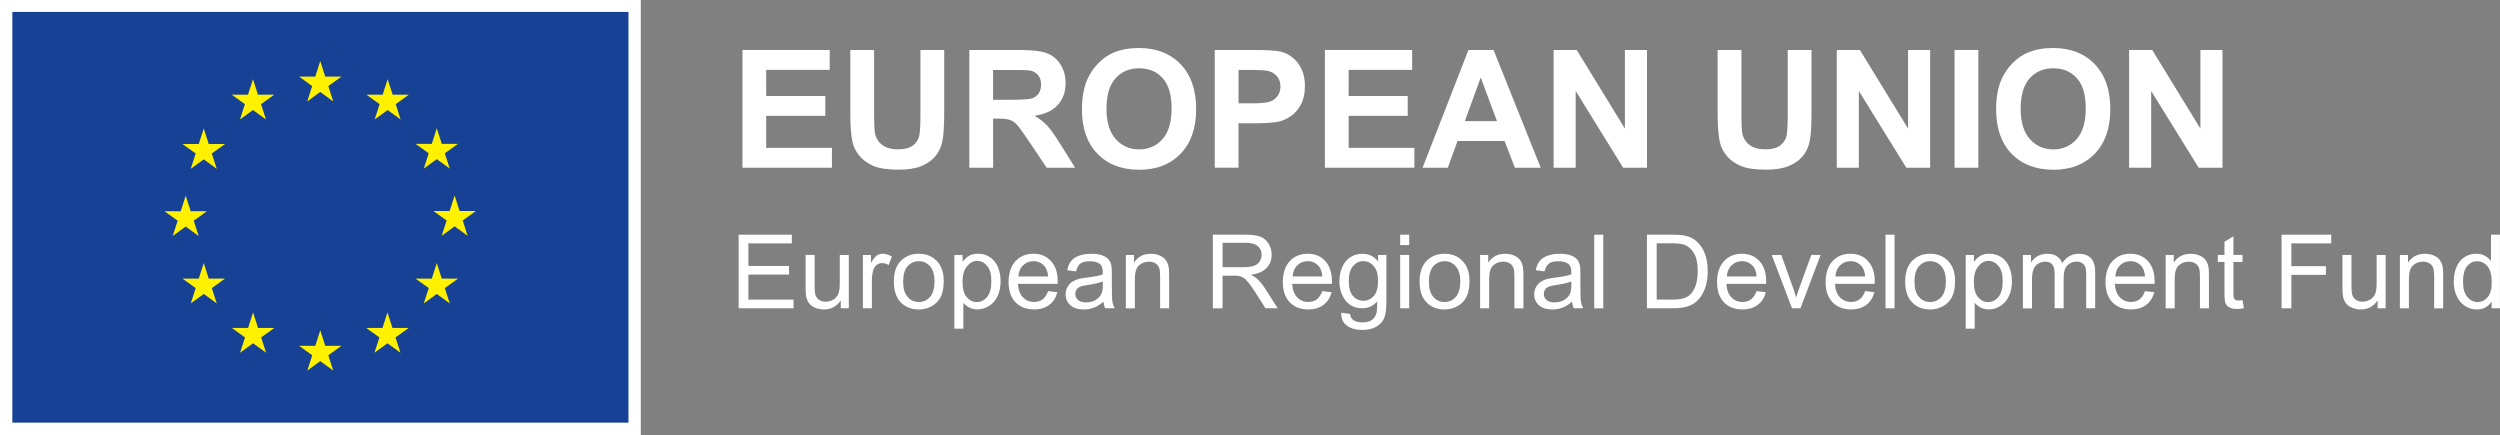 <?xml version="1.0" encoding="UTF-8"?>
<svg id="Laag_2" data-name="Laag 2" xmlns="http://www.w3.org/2000/svg" viewBox="0 0 526.63 91.68">
  <rect x="0" y="0" width="526.63" height="91.68" fill="#808080" stroke="none"/>
  <defs>
    <style>
      .cls-1 {
        fill: #fff;
      }

      .cls-2 {
        fill: #fff100;
      }

      .cls-3 {
        fill: #164194;
      }
    </style>
  </defs>
  <g id="Laag_1-2" data-name="Laag 1">
    <rect class="cls-1" width="134.98" height="91.68"/>
    <rect class="cls-3" x="2.6" y="2.51" width="129.79" height="86.52"/>
    <polygon class="cls-2" points="64.72 21.37 67.46 19.37 70.2 21.37 69.16 18.13 71.94 16.13 68.51 16.13 67.46 12.86 66.41 16.14 62.99 16.13 65.76 18.13 64.72 21.37"/>
    <polygon class="cls-2" points="50.55 25.17 53.29 23.18 56.03 25.17 54.99 21.94 57.77 19.94 54.34 19.94 53.29 16.67 52.24 19.95 48.81 19.94 51.59 21.94 50.55 25.17"/>
    <polygon class="cls-2" points="42.92 27.06 41.87 30.34 38.44 30.34 41.22 32.33 40.18 35.57 42.92 33.57 45.66 35.57 44.62 32.33 47.4 30.34 43.97 30.34 42.92 27.06"/>
    <polygon class="cls-2" points="39.12 47.72 41.85 49.72 40.81 46.49 43.59 44.49 40.17 44.49 39.12 41.22 38.07 44.5 34.64 44.49 37.42 46.49 36.38 49.72 39.12 47.72"/>
    <polygon class="cls-2" points="43.97 58.69 42.92 55.41 41.87 58.69 38.44 58.69 41.22 60.69 40.18 63.92 42.92 61.92 45.66 63.92 44.62 60.69 47.4 58.69 43.97 58.69"/>
    <polygon class="cls-2" points="54.36 69.08 53.31 65.81 52.26 69.08 48.83 69.08 51.61 71.08 50.57 74.31 53.31 72.31 56.05 74.31 55.01 71.08 57.79 69.08 54.36 69.08"/>
    <polygon class="cls-2" points="68.51 72.84 67.46 69.57 66.42 72.85 62.99 72.84 65.77 74.84 64.73 78.07 67.46 76.07 70.2 78.07 69.16 74.84 71.94 72.84 68.51 72.84"/>
    <polygon class="cls-2" points="82.67 69.08 81.62 65.81 80.57 69.08 77.14 69.08 79.92 71.08 78.88 74.31 81.62 72.31 84.36 74.31 83.31 71.08 86.1 69.08 82.67 69.08"/>
    <polygon class="cls-2" points="93.06 58.69 92.01 55.41 90.96 58.69 87.53 58.69 90.32 60.69 89.27 63.92 92.01 61.92 94.75 63.92 93.7 60.69 96.49 58.69 93.06 58.69"/>
    <polygon class="cls-2" points="100.25 44.45 96.82 44.45 95.77 41.18 94.72 44.45 91.29 44.45 94.08 46.45 93.04 49.68 95.77 47.68 98.51 49.68 97.47 46.45 100.25 44.45"/>
    <polygon class="cls-2" points="89.27 35.52 92.01 33.52 94.75 35.52 93.7 32.29 96.48 30.3 93.06 30.3 92.01 27.02 90.96 30.3 87.53 30.3 90.31 32.29 89.27 35.52"/>
    <polygon class="cls-2" points="81.66 16.67 80.61 19.95 77.18 19.94 79.96 21.94 78.92 25.18 81.66 23.18 84.4 25.18 83.36 21.94 86.14 19.94 82.71 19.94 81.66 16.67"/>
    <g>
      <path class="cls-1" d="M156.4,35.33V10.53h18.38v4.19h-13.38v5.5h12.45v4.18h-12.45v6.75h13.85v4.18h-18.86Z"/>
      <path class="cls-1" d="M179.12,10.53h5.01v13.43c0,2.13,.06,3.51,.19,4.14,.21,1.01,.72,1.83,1.53,2.44,.81,.61,1.91,.92,3.31,.92s2.49-.29,3.21-.87c.72-.58,1.16-1.29,1.3-2.14s.22-2.25,.22-4.21V10.53h5.01v13.02c0,2.98-.13,5.08-.41,6.31-.27,1.23-.77,2.27-1.5,3.11-.73,.85-1.7,1.52-2.92,2.02-1.22,.5-2.81,.75-4.77,.75-2.37,0-4.16-.27-5.39-.82s-2.19-1.26-2.9-2.13c-.71-.87-1.18-1.79-1.4-2.75-.33-1.42-.49-3.52-.49-6.29V10.53Z"/>
      <path class="cls-1" d="M204.19,35.33V10.53h10.54c2.65,0,4.58,.22,5.78,.67,1.2,.45,2.16,1.24,2.88,2.38,.72,1.14,1.08,2.44,1.08,3.91,0,1.86-.55,3.4-1.64,4.61-1.09,1.21-2.73,1.98-4.91,2.29,1.08,.63,1.98,1.33,2.68,2.08s1.65,2.1,2.85,4.03l3.03,4.84h-5.99l-3.62-5.4c-1.29-1.93-2.17-3.14-2.64-3.65-.47-.5-.98-.85-1.5-1.03-.53-.19-1.37-.28-2.52-.28h-1.01v10.35h-5.01Zm5.01-14.31h3.7c2.4,0,3.9-.1,4.5-.3s1.07-.55,1.4-1.05c.34-.5,.51-1.12,.51-1.86,0-.83-.22-1.51-.67-2.02s-1.07-.84-1.89-.97c-.41-.06-1.62-.08-3.65-.08h-3.91v6.29Z"/>
      <path class="cls-1" d="M227.92,23.08c0-2.53,.38-4.65,1.13-6.36,.56-1.26,1.33-2.4,2.31-3.4,.98-1,2.04-1.75,3.21-2.23,1.54-.65,3.33-.98,5.34-.98,3.65,0,6.58,1.13,8.77,3.4,2.19,2.27,3.29,5.42,3.29,9.46s-1.09,7.14-3.26,9.4c-2.18,2.26-5.09,3.39-8.73,3.39s-6.62-1.12-8.8-3.37c-2.18-2.25-3.26-5.35-3.26-9.29Zm5.16-.17c0,2.81,.65,4.94,1.95,6.39,1.3,1.45,2.94,2.17,4.94,2.17s3.63-.72,4.91-2.16c1.28-1.44,1.92-3.59,1.92-6.47s-.62-4.96-1.87-6.36c-1.25-1.4-2.9-2.1-4.96-2.1s-3.73,.71-4.99,2.12-1.89,3.55-1.89,6.4Z"/>
      <path class="cls-1" d="M255.89,35.33V10.53h8.03c3.04,0,5.03,.12,5.95,.37,1.42,.37,2.61,1.18,3.57,2.43,.96,1.25,1.44,2.86,1.44,4.83,0,1.52-.28,2.8-.83,3.84s-1.25,1.85-2.11,2.44c-.85,.59-1.72,.98-2.6,1.18-1.2,.24-2.93,.35-5.19,.35h-3.26v9.35h-5.01Zm5.01-20.6v7.04h2.74c1.97,0,3.29-.13,3.96-.39,.67-.26,1.19-.67,1.56-1.22,.38-.55,.57-1.2,.57-1.93,0-.9-.26-1.65-.79-2.23-.53-.59-1.2-.95-2.01-1.1-.6-.11-1.8-.17-3.6-.17h-2.42Z"/>
      <g>
        <path class="cls-1" d="M279.09,35.33V10.53h18.38v4.19h-13.38v5.5h12.45v4.18h-12.45v6.75h13.85v4.18h-18.86Z"/>
        <path class="cls-1" d="M324.56,35.33h-5.45l-2.17-5.63h-9.91l-2.05,5.63h-5.31l9.66-24.8h5.29l9.93,24.8Zm-9.22-9.81l-3.42-9.2-3.35,9.2h6.77Z"/>
        <path class="cls-1" d="M327.27,35.33V10.53h4.87l10.15,16.56V10.53h4.65v24.8h-5.02l-10-16.17v16.17h-4.65Z"/>
        <path class="cls-1" d="M361.82,10.53h5.01v13.43c0,2.13,.06,3.51,.19,4.14,.21,1.01,.72,1.83,1.53,2.44,.81,.61,1.91,.92,3.31,.92s2.49-.29,3.21-.87c.72-.58,1.16-1.29,1.3-2.14s.22-2.25,.22-4.21V10.53h5.01v13.02c0,2.98-.13,5.08-.41,6.31-.27,1.23-.77,2.27-1.5,3.11-.73,.85-1.7,1.52-2.92,2.02-1.22,.5-2.81,.75-4.77,.75-2.37,0-4.16-.27-5.39-.82s-2.19-1.26-2.9-2.13c-.71-.87-1.18-1.79-1.4-2.75-.33-1.42-.49-3.52-.49-6.29V10.53Z"/>
        <path class="cls-1" d="M386.92,35.33V10.53h4.87l10.15,16.56V10.53h4.65v24.8h-5.02l-10-16.17v16.17h-4.65Z"/>
        <path class="cls-1" d="M411.73,35.33V10.53h5.01v24.8h-5.01Z"/>
        <path class="cls-1" d="M420.49,23.08c0-2.53,.38-4.65,1.13-6.36,.56-1.26,1.33-2.4,2.31-3.4,.98-1,2.04-1.75,3.21-2.23,1.54-.65,3.33-.98,5.34-.98,3.65,0,6.58,1.13,8.77,3.4,2.19,2.27,3.29,5.42,3.29,9.46s-1.09,7.14-3.26,9.4c-2.18,2.26-5.09,3.39-8.73,3.39s-6.62-1.12-8.8-3.37c-2.18-2.25-3.26-5.35-3.26-9.29Zm5.16-.17c0,2.81,.65,4.94,1.95,6.39,1.3,1.45,2.94,2.17,4.94,2.17s3.63-.72,4.91-2.16c1.28-1.44,1.92-3.59,1.92-6.47s-.62-4.96-1.87-6.36c-1.25-1.4-2.9-2.1-4.96-2.1s-3.73,.71-4.99,2.12-1.89,3.55-1.89,6.4Z"/>
        <path class="cls-1" d="M448.5,35.33V10.53h4.87l10.15,16.56V10.53h4.65v24.8h-5.02l-10-16.17v16.17h-4.65Z"/>
      </g>
      <g>
        <path class="cls-1" d="M155.59,64.94v-15.5h11.21v1.83h-9.15v4.75h8.57v1.82h-8.57v5.27h9.51v1.83h-11.56Z"/>
        <path class="cls-1" d="M177.11,64.94v-1.65c-.87,1.27-2.06,1.9-3.56,1.9-.66,0-1.28-.13-1.86-.38-.58-.25-1-.57-1.28-.96-.28-.38-.47-.85-.59-1.41-.08-.37-.12-.96-.12-1.78v-6.96h1.9v6.23c0,.99,.04,1.66,.12,2.01,.12,.5,.37,.89,.76,1.18,.39,.29,.87,.43,1.44,.43s1.11-.15,1.61-.44c.5-.29,.85-.69,1.06-1.2,.21-.5,.31-1.23,.31-2.19v-6.01h1.9v11.23h-1.7Z"/>
        <path class="cls-1" d="M181.77,64.94v-11.23h1.71v1.7c.44-.8,.84-1.32,1.21-1.58s.78-.38,1.22-.38c.64,0,1.29,.2,1.96,.61l-.66,1.77c-.47-.28-.93-.41-1.4-.41-.42,0-.79,.12-1.12,.38s-.57,.6-.71,1.04c-.21,.68-.32,1.42-.32,2.22v5.88h-1.9Z"/>
        <path class="cls-1" d="M188.29,59.32c0-2.08,.58-3.62,1.73-4.62,.97-.83,2.14-1.25,3.53-1.25,1.54,0,2.8,.51,3.78,1.52,.98,1.01,1.47,2.41,1.47,4.19,0,1.44-.22,2.58-.65,3.41s-1.06,1.47-1.89,1.93c-.83,.46-1.73,.69-2.71,.69-1.57,0-2.84-.5-3.81-1.51-.97-1.01-1.45-2.46-1.45-4.36Zm1.96,0c0,1.44,.31,2.51,.94,3.23,.63,.72,1.42,1.07,2.37,1.07s1.73-.36,2.36-1.08c.63-.72,.94-1.82,.94-3.29,0-1.39-.32-2.44-.95-3.16-.63-.72-1.42-1.07-2.35-1.07s-1.74,.36-2.37,1.07-.94,1.79-.94,3.22Z"/>
        <path class="cls-1" d="M201.04,69.24v-15.53h1.73v1.46c.41-.57,.87-1,1.38-1.29,.51-.29,1.14-.43,1.87-.43,.96,0,1.8,.25,2.54,.74,.73,.49,1.29,1.19,1.66,2.09,.37,.9,.56,1.88,.56,2.95,0,1.15-.21,2.18-.62,3.1-.41,.92-1.01,1.62-1.8,2.11-.79,.49-1.61,.74-2.48,.74-.63,0-1.2-.13-1.71-.4-.5-.27-.92-.61-1.24-1.01v5.47h-1.9Zm1.72-9.85c0,1.44,.29,2.51,.88,3.2s1.29,1.04,2.12,1.04,1.57-.36,2.17-1.07c.6-.71,.9-1.82,.9-3.32s-.29-2.5-.88-3.21c-.59-.71-1.29-1.07-2.11-1.07s-1.53,.38-2.15,1.14-.94,1.86-.94,3.3Z"/>
        <path class="cls-1" d="M220.77,61.32l1.97,.24c-.31,1.15-.88,2.04-1.72,2.67-.84,.63-1.91,.95-3.21,.95-1.64,0-2.94-.51-3.91-1.52-.96-1.01-1.44-2.43-1.44-4.25s.49-3.35,1.46-4.4,2.23-1.56,3.78-1.56,2.73,.51,3.68,1.53c.95,1.02,1.43,2.46,1.43,4.31,0,.11,0,.28-.01,.51h-8.37c.07,1.23,.42,2.18,1.05,2.83s1.41,.98,2.35,.98c.7,0,1.29-.18,1.79-.55,.49-.37,.88-.95,1.17-1.75Zm-6.25-3.08h6.27c-.08-.94-.32-1.65-.72-2.12-.61-.73-1.39-1.1-2.36-1.1-.87,0-1.61,.29-2.2,.88-.6,.58-.92,1.37-.99,2.35Z"/>
        <path class="cls-1" d="M232.45,63.55c-.71,.6-1.38,1.02-2.04,1.27-.65,.25-1.35,.37-2.1,.37-1.23,0-2.18-.3-2.84-.9-.66-.6-.99-1.37-.99-2.31,0-.55,.12-1.05,.38-1.51,.25-.45,.58-.82,.98-1.09,.41-.27,.86-.48,1.37-.62,.37-.1,.94-.19,1.69-.29,1.54-.18,2.67-.4,3.39-.66,0-.26,.01-.43,.01-.5,0-.78-.18-1.32-.54-1.64-.49-.43-1.21-.64-2.17-.64-.89,0-1.56,.16-1.98,.47-.43,.31-.74,.87-.95,1.67l-1.86-.25c.17-.8,.45-1.44,.83-1.93,.39-.49,.95-.87,1.68-1.13,.73-.26,1.58-.4,2.55-.4s1.74,.11,2.34,.34c.6,.23,1.04,.51,1.32,.85,.28,.34,.48,.77,.59,1.29,.06,.32,.1,.91,.1,1.75v2.54c0,1.77,.04,2.89,.12,3.36s.24,.92,.48,1.35h-1.99c-.2-.39-.32-.86-.38-1.38Zm-.16-4.25c-.69,.28-1.73,.52-3.11,.72-.78,.11-1.34,.24-1.66,.38-.32,.14-.58,.35-.75,.62-.18,.27-.26,.57-.26,.9,0,.51,.19,.93,.58,1.27,.38,.34,.95,.51,1.69,.51s1.38-.16,1.96-.48c.57-.32,.99-.76,1.26-1.32,.2-.43,.31-1.06,.31-1.9v-.7Z"/>
        <path class="cls-1" d="M237.16,64.94v-11.23h1.71v1.6c.82-1.23,2.02-1.85,3.57-1.85,.68,0,1.3,.12,1.87,.37s.99,.56,1.27,.96c.28,.39,.48,.86,.59,1.41,.07,.35,.11,.97,.11,1.85v6.9h-1.9v-6.83c0-.78-.07-1.35-.22-1.74-.15-.38-.41-.69-.79-.92-.38-.23-.82-.34-1.33-.34-.81,0-1.51,.26-2.1,.77-.59,.51-.88,1.49-.88,2.93v6.13h-1.9Z"/>
        <path class="cls-1" d="M255.49,64.94v-15.5h6.87c1.38,0,2.43,.14,3.15,.42s1.29,.77,1.72,1.47c.43,.71,.65,1.48,.65,2.34,0,1.1-.36,2.03-1.07,2.78-.71,.75-1.81,1.23-3.3,1.44,.54,.26,.96,.52,1.24,.77,.6,.55,1.17,1.24,1.7,2.06l2.7,4.22h-2.58l-2.05-3.22c-.6-.93-1.09-1.64-1.48-2.13s-.73-.84-1.04-1.04-.62-.33-.94-.41c-.23-.05-.61-.07-1.14-.07h-2.38v6.88h-2.05Zm2.05-8.66h4.41c.94,0,1.67-.1,2.2-.29,.53-.19,.93-.5,1.21-.93,.27-.43,.41-.89,.41-1.39,0-.73-.27-1.34-.8-1.81-.53-.47-1.37-.71-2.52-.71h-4.91v5.13Z"/>
        <path class="cls-1" d="M278.54,61.32l1.97,.24c-.31,1.15-.88,2.04-1.72,2.67-.84,.63-1.91,.95-3.21,.95-1.64,0-2.94-.51-3.91-1.52-.96-1.01-1.44-2.43-1.44-4.25s.49-3.35,1.46-4.4,2.23-1.56,3.78-1.56,2.73,.51,3.68,1.53c.95,1.02,1.43,2.46,1.43,4.31,0,.11,0,.28-.01,.51h-8.37c.07,1.23,.42,2.18,1.05,2.83s1.41,.98,2.35,.98c.7,0,1.29-.18,1.79-.55,.49-.37,.88-.95,1.17-1.75Zm-6.25-3.08h6.27c-.08-.94-.32-1.65-.72-2.12-.61-.73-1.39-1.1-2.36-1.1-.87,0-1.61,.29-2.2,.88-.6,.58-.92,1.37-.99,2.35Z"/>
        <path class="cls-1" d="M282.54,65.87l1.85,.27c.08,.57,.29,.99,.64,1.25,.47,.35,1.12,.53,1.93,.53,.88,0,1.56-.18,2.04-.53s.8-.85,.97-1.48c.1-.39,.14-1.2,.14-2.44-.83,.98-1.87,1.47-3.11,1.47-1.54,0-2.74-.56-3.58-1.67-.85-1.11-1.27-2.45-1.27-4.01,0-1.07,.19-2.06,.58-2.96,.39-.91,.95-1.61,1.69-2.1s1.6-.74,2.6-.74c1.33,0,2.42,.54,3.28,1.61v-1.35h1.75v9.7c0,1.75-.18,2.99-.53,3.72-.36,.73-.92,1.31-1.69,1.73s-1.72,.63-2.85,.63c-1.34,0-2.42-.3-3.25-.9-.82-.6-1.22-1.51-1.19-2.72Zm1.58-6.75c0,1.47,.29,2.55,.88,3.22,.58,.68,1.32,1.01,2.2,1.01s1.61-.34,2.2-1.01c.59-.67,.89-1.73,.89-3.17s-.3-2.41-.91-3.11c-.61-.7-1.34-1.05-2.2-1.05s-1.56,.34-2.16,1.03c-.59,.69-.89,1.71-.89,3.06Z"/>
        <path class="cls-1" d="M294.95,51.63v-2.19h1.9v2.19h-1.9Zm0,13.31v-11.23h1.9v11.23h-1.9Z"/>
        <path class="cls-1" d="M299.04,59.32c0-2.08,.58-3.62,1.73-4.62,.97-.83,2.14-1.25,3.53-1.25,1.54,0,2.8,.51,3.78,1.52,.98,1.01,1.47,2.41,1.47,4.19,0,1.44-.22,2.58-.65,3.41s-1.06,1.47-1.89,1.93c-.83,.46-1.73,.69-2.71,.69-1.57,0-2.84-.5-3.81-1.51-.97-1.01-1.45-2.46-1.45-4.36Zm1.96,0c0,1.44,.31,2.51,.94,3.23,.63,.72,1.42,1.07,2.37,1.07s1.73-.36,2.36-1.08c.63-.72,.94-1.82,.94-3.29,0-1.39-.32-2.44-.95-3.16-.63-.72-1.42-1.07-2.35-1.07s-1.74,.36-2.37,1.07-.94,1.79-.94,3.22Z"/>
        <path class="cls-1" d="M311.79,64.94v-11.23h1.71v1.6c.82-1.23,2.02-1.85,3.57-1.85,.68,0,1.3,.12,1.87,.37s.99,.56,1.27,.96c.28,.39,.48,.86,.59,1.41,.07,.35,.11,.97,.11,1.85v6.9h-1.9v-6.83c0-.78-.07-1.35-.22-1.74-.15-.38-.41-.69-.79-.92-.38-.23-.82-.34-1.33-.34-.81,0-1.51,.26-2.1,.77-.59,.51-.88,1.49-.88,2.93v6.13h-1.9Z"/>
        <path class="cls-1" d="M331.15,63.55c-.71,.6-1.38,1.02-2.04,1.27-.65,.25-1.35,.37-2.1,.37-1.23,0-2.18-.3-2.84-.9-.66-.6-.99-1.37-.99-2.31,0-.55,.12-1.05,.38-1.51,.25-.45,.58-.82,.98-1.09,.41-.27,.86-.48,1.37-.62,.37-.1,.94-.19,1.69-.29,1.54-.18,2.67-.4,3.39-.66,0-.26,.01-.43,.01-.5,0-.78-.18-1.32-.54-1.64-.49-.43-1.21-.64-2.17-.64-.89,0-1.56,.16-1.98,.47-.43,.31-.74,.87-.95,1.67l-1.86-.25c.17-.8,.45-1.44,.83-1.93,.39-.49,.95-.87,1.68-1.13,.73-.26,1.58-.4,2.55-.4s1.74,.11,2.34,.34c.6,.23,1.04,.51,1.32,.85,.28,.34,.48,.77,.59,1.29,.06,.32,.1,.91,.1,1.75v2.54c0,1.77,.04,2.89,.12,3.36s.24,.92,.48,1.35h-1.99c-.2-.39-.32-.86-.38-1.38Zm-.16-4.25c-.69,.28-1.73,.52-3.11,.72-.78,.11-1.34,.24-1.66,.38-.32,.14-.58,.35-.75,.62-.18,.27-.26,.57-.26,.9,0,.51,.19,.93,.58,1.27,.38,.34,.95,.51,1.69,.51s1.38-.16,1.96-.48c.57-.32,.99-.76,1.26-1.32,.2-.43,.31-1.06,.31-1.9v-.7Z"/>
        <path class="cls-1" d="M335.83,64.94v-15.5h1.9v15.5h-1.9Z"/>
        <path class="cls-1" d="M346.93,64.94v-15.5h5.34c1.21,0,2.12,.07,2.76,.22,.89,.2,1.65,.57,2.27,1.11,.82,.69,1.43,1.57,1.83,2.65,.41,1.08,.61,2.3,.61,3.68,0,1.18-.14,2.22-.41,3.13-.27,.91-.63,1.66-1.06,2.26-.43,.6-.9,1.06-1.41,1.41-.51,.34-1.13,.6-1.85,.78-.72,.18-1.55,.26-2.49,.26h-5.59Zm2.05-1.83h3.31c1.02,0,1.82-.09,2.4-.29,.58-.19,1.04-.46,1.39-.8,.49-.49,.87-1.14,1.14-1.96,.27-.82,.41-1.82,.41-2.99,0-1.62-.27-2.87-.8-3.74-.53-.87-1.18-1.45-1.94-1.75-.55-.21-1.43-.32-2.65-.32h-3.26v11.84Z"/>
        <path class="cls-1" d="M370.01,61.32l1.97,.24c-.31,1.15-.88,2.04-1.72,2.67-.84,.63-1.91,.95-3.21,.95-1.64,0-2.94-.51-3.91-1.52-.96-1.01-1.44-2.43-1.44-4.25s.49-3.35,1.46-4.4,2.23-1.56,3.78-1.56,2.73,.51,3.68,1.53c.95,1.02,1.43,2.46,1.43,4.31,0,.11,0,.28-.01,.51h-8.37c.07,1.23,.42,2.18,1.05,2.83s1.41,.98,2.35,.98c.7,0,1.29-.18,1.79-.55,.49-.37,.88-.95,1.17-1.75Zm-6.25-3.08h6.27c-.08-.94-.32-1.65-.72-2.12-.61-.73-1.39-1.1-2.36-1.1-.87,0-1.61,.29-2.2,.88-.6,.58-.92,1.37-.99,2.35Z"/>
        <path class="cls-1" d="M377.49,64.94l-4.27-11.23h2.01l2.41,6.72c.26,.73,.5,1.48,.72,2.26,.17-.59,.41-1.3,.71-2.14l2.49-6.85h1.96l-4.25,11.23h-1.78Z"/>
        <path class="cls-1" d="M392.88,61.32l1.97,.24c-.31,1.15-.88,2.04-1.72,2.67-.84,.63-1.91,.95-3.21,.95-1.64,0-2.94-.51-3.91-1.52-.96-1.01-1.44-2.43-1.44-4.25s.49-3.35,1.46-4.4,2.23-1.56,3.78-1.56,2.73,.51,3.68,1.53c.95,1.02,1.43,2.46,1.43,4.31,0,.11,0,.28-.01,.51h-8.37c.07,1.23,.42,2.18,1.05,2.83s1.41,.98,2.35,.98c.7,0,1.29-.18,1.79-.55,.49-.37,.88-.95,1.17-1.75Zm-6.25-3.08h6.27c-.08-.94-.32-1.65-.72-2.12-.61-.73-1.39-1.1-2.36-1.1-.87,0-1.61,.29-2.2,.88-.6,.58-.92,1.37-.99,2.35Z"/>
        <path class="cls-1" d="M397.19,64.94v-15.5h1.9v15.5h-1.9Z"/>
        <path class="cls-1" d="M401.33,59.32c0-2.08,.58-3.62,1.73-4.62,.97-.83,2.14-1.25,3.53-1.25,1.54,0,2.8,.51,3.78,1.52,.98,1.01,1.47,2.41,1.47,4.19,0,1.44-.22,2.58-.65,3.41s-1.06,1.47-1.89,1.93c-.83,.46-1.73,.69-2.71,.69-1.57,0-2.84-.5-3.81-1.51-.97-1.01-1.45-2.46-1.45-4.36Zm1.96,0c0,1.44,.31,2.51,.94,3.23,.63,.72,1.42,1.07,2.37,1.07s1.73-.36,2.36-1.08c.63-.72,.94-1.82,.94-3.29,0-1.39-.32-2.44-.95-3.16-.63-.72-1.42-1.07-2.35-1.07s-1.74,.36-2.37,1.07-.94,1.79-.94,3.22Z"/>
        <path class="cls-1" d="M414.08,69.24v-15.53h1.73v1.46c.41-.57,.87-1,1.38-1.29,.51-.29,1.14-.43,1.87-.43,.96,0,1.8,.25,2.54,.74,.73,.49,1.29,1.19,1.66,2.09,.37,.9,.56,1.88,.56,2.95,0,1.15-.21,2.18-.62,3.1-.41,.92-1.01,1.62-1.8,2.11-.79,.49-1.61,.74-2.48,.74-.63,0-1.2-.13-1.71-.4-.5-.27-.92-.61-1.24-1.01v5.47h-1.9Zm1.72-9.85c0,1.44,.29,2.51,.88,3.2s1.29,1.04,2.12,1.04,1.57-.36,2.17-1.07c.6-.71,.9-1.82,.9-3.32s-.29-2.5-.88-3.21c-.59-.71-1.29-1.07-2.11-1.07s-1.53,.38-2.15,1.14-.94,1.86-.94,3.3Z"/>
        <path class="cls-1" d="M426.13,64.94v-11.23h1.7v1.58c.35-.55,.82-.99,1.41-1.33,.58-.33,1.25-.5,2-.5,.83,0,1.51,.17,2.04,.52,.53,.35,.91,.83,1.13,1.45,.89-1.31,2.04-1.97,3.47-1.97,1.11,0,1.97,.31,2.57,.92,.6,.62,.9,1.57,.9,2.85v7.71h-1.89v-7.07c0-.76-.06-1.31-.19-1.64-.12-.33-.35-.6-.67-.81-.32-.21-.71-.31-1.14-.31-.79,0-1.45,.26-1.97,.79-.52,.53-.78,1.37-.78,2.52v6.52h-1.9v-7.29c0-.85-.16-1.48-.46-1.9-.31-.42-.82-.63-1.52-.63-.54,0-1.03,.14-1.49,.42-.46,.28-.78,.69-.99,1.24-.21,.54-.31,1.33-.31,2.35v5.83h-1.9Z"/>
        <path class="cls-1" d="M451.84,61.32l1.97,.24c-.31,1.15-.88,2.04-1.72,2.67-.84,.63-1.91,.95-3.21,.95-1.64,0-2.94-.51-3.91-1.52-.96-1.01-1.44-2.43-1.44-4.25s.49-3.35,1.46-4.4,2.23-1.56,3.78-1.56,2.73,.51,3.68,1.53c.95,1.02,1.43,2.46,1.43,4.31,0,.11,0,.28-.01,.51h-8.37c.07,1.23,.42,2.18,1.05,2.83s1.41,.98,2.35,.98c.7,0,1.29-.18,1.79-.55,.49-.37,.88-.95,1.17-1.75Zm-6.25-3.08h6.27c-.08-.94-.32-1.65-.72-2.12-.61-.73-1.39-1.1-2.36-1.1-.87,0-1.61,.29-2.2,.88-.6,.58-.92,1.37-.99,2.35Z"/>
        <path class="cls-1" d="M456.2,64.94v-11.23h1.71v1.6c.82-1.23,2.02-1.85,3.57-1.85,.68,0,1.3,.12,1.87,.37s.99,.56,1.27,.96c.28,.39,.48,.86,.59,1.41,.07,.35,.11,.97,.11,1.85v6.9h-1.9v-6.83c0-.78-.07-1.35-.22-1.74-.15-.38-.41-.69-.79-.92-.38-.23-.82-.34-1.33-.34-.81,0-1.51,.26-2.1,.77-.59,.51-.88,1.49-.88,2.93v6.13h-1.9Z"/>
        <path class="cls-1" d="M472.4,63.23l.27,1.68c-.54,.11-1.01,.17-1.44,.17-.69,0-1.23-.11-1.61-.33-.38-.22-.65-.51-.8-.86-.16-.36-.23-1.1-.23-2.25v-6.46h-1.4v-1.48h1.4v-2.78l1.89-1.14v3.92h1.91v1.48h-1.91v6.57c0,.54,.03,.89,.1,1.05,.07,.16,.18,.28,.33,.37,.15,.09,.37,.14,.65,.14,.21,0,.49-.02,.84-.07Z"/>
        <path class="cls-1" d="M480.62,64.94v-15.5h10.46v1.83h-8.4v4.8h7.27v1.83h-7.27v7.04h-2.05Z"/>
        <path class="cls-1" d="M500.85,64.94v-1.65c-.87,1.27-2.06,1.9-3.56,1.9-.66,0-1.28-.13-1.86-.38-.58-.25-1-.57-1.28-.96-.28-.38-.47-.85-.59-1.41-.08-.37-.12-.96-.12-1.78v-6.96h1.9v6.23c0,.99,.04,1.66,.12,2.01,.12,.5,.37,.89,.76,1.18,.39,.29,.87,.43,1.44,.43s1.11-.15,1.61-.44c.5-.29,.85-.69,1.06-1.2,.21-.5,.31-1.23,.31-2.19v-6.01h1.9v11.23h-1.7Z"/>
        <path class="cls-1" d="M505.54,64.94v-11.23h1.71v1.6c.82-1.23,2.02-1.85,3.57-1.85,.68,0,1.3,.12,1.87,.37s.99,.56,1.27,.96c.28,.39,.48,.86,.59,1.41,.07,.35,.11,.97,.11,1.85v6.9h-1.9v-6.83c0-.78-.07-1.35-.22-1.74-.15-.38-.41-.69-.79-.92-.38-.23-.82-.34-1.33-.34-.81,0-1.51,.26-2.1,.77-.59,.51-.88,1.49-.88,2.93v6.13h-1.9Z"/>
        <path class="cls-1" d="M524.86,64.94v-1.42c-.71,1.11-1.76,1.67-3.14,1.67-.9,0-1.72-.25-2.47-.74-.75-.49-1.33-1.18-1.74-2.07s-.62-1.9-.62-3.05,.19-2.14,.56-3.05c.37-.91,.93-1.61,1.68-2.1,.75-.49,1.58-.73,2.5-.73,.68,0,1.28,.14,1.81,.43,.53,.29,.96,.66,1.29,1.12v-5.56h1.89v15.5h-1.77Zm-6.02-5.6c0,1.44,.3,2.51,.91,3.22,.61,.71,1.32,1.07,2.15,1.07s1.54-.34,2.12-1.02c.58-.68,.87-1.72,.87-3.11,0-1.54-.3-2.66-.89-3.38s-1.32-1.08-2.19-1.08-1.55,.35-2.12,1.04-.85,1.78-.85,3.27Z"/>
      </g>
    </g>
  </g>
</svg>
